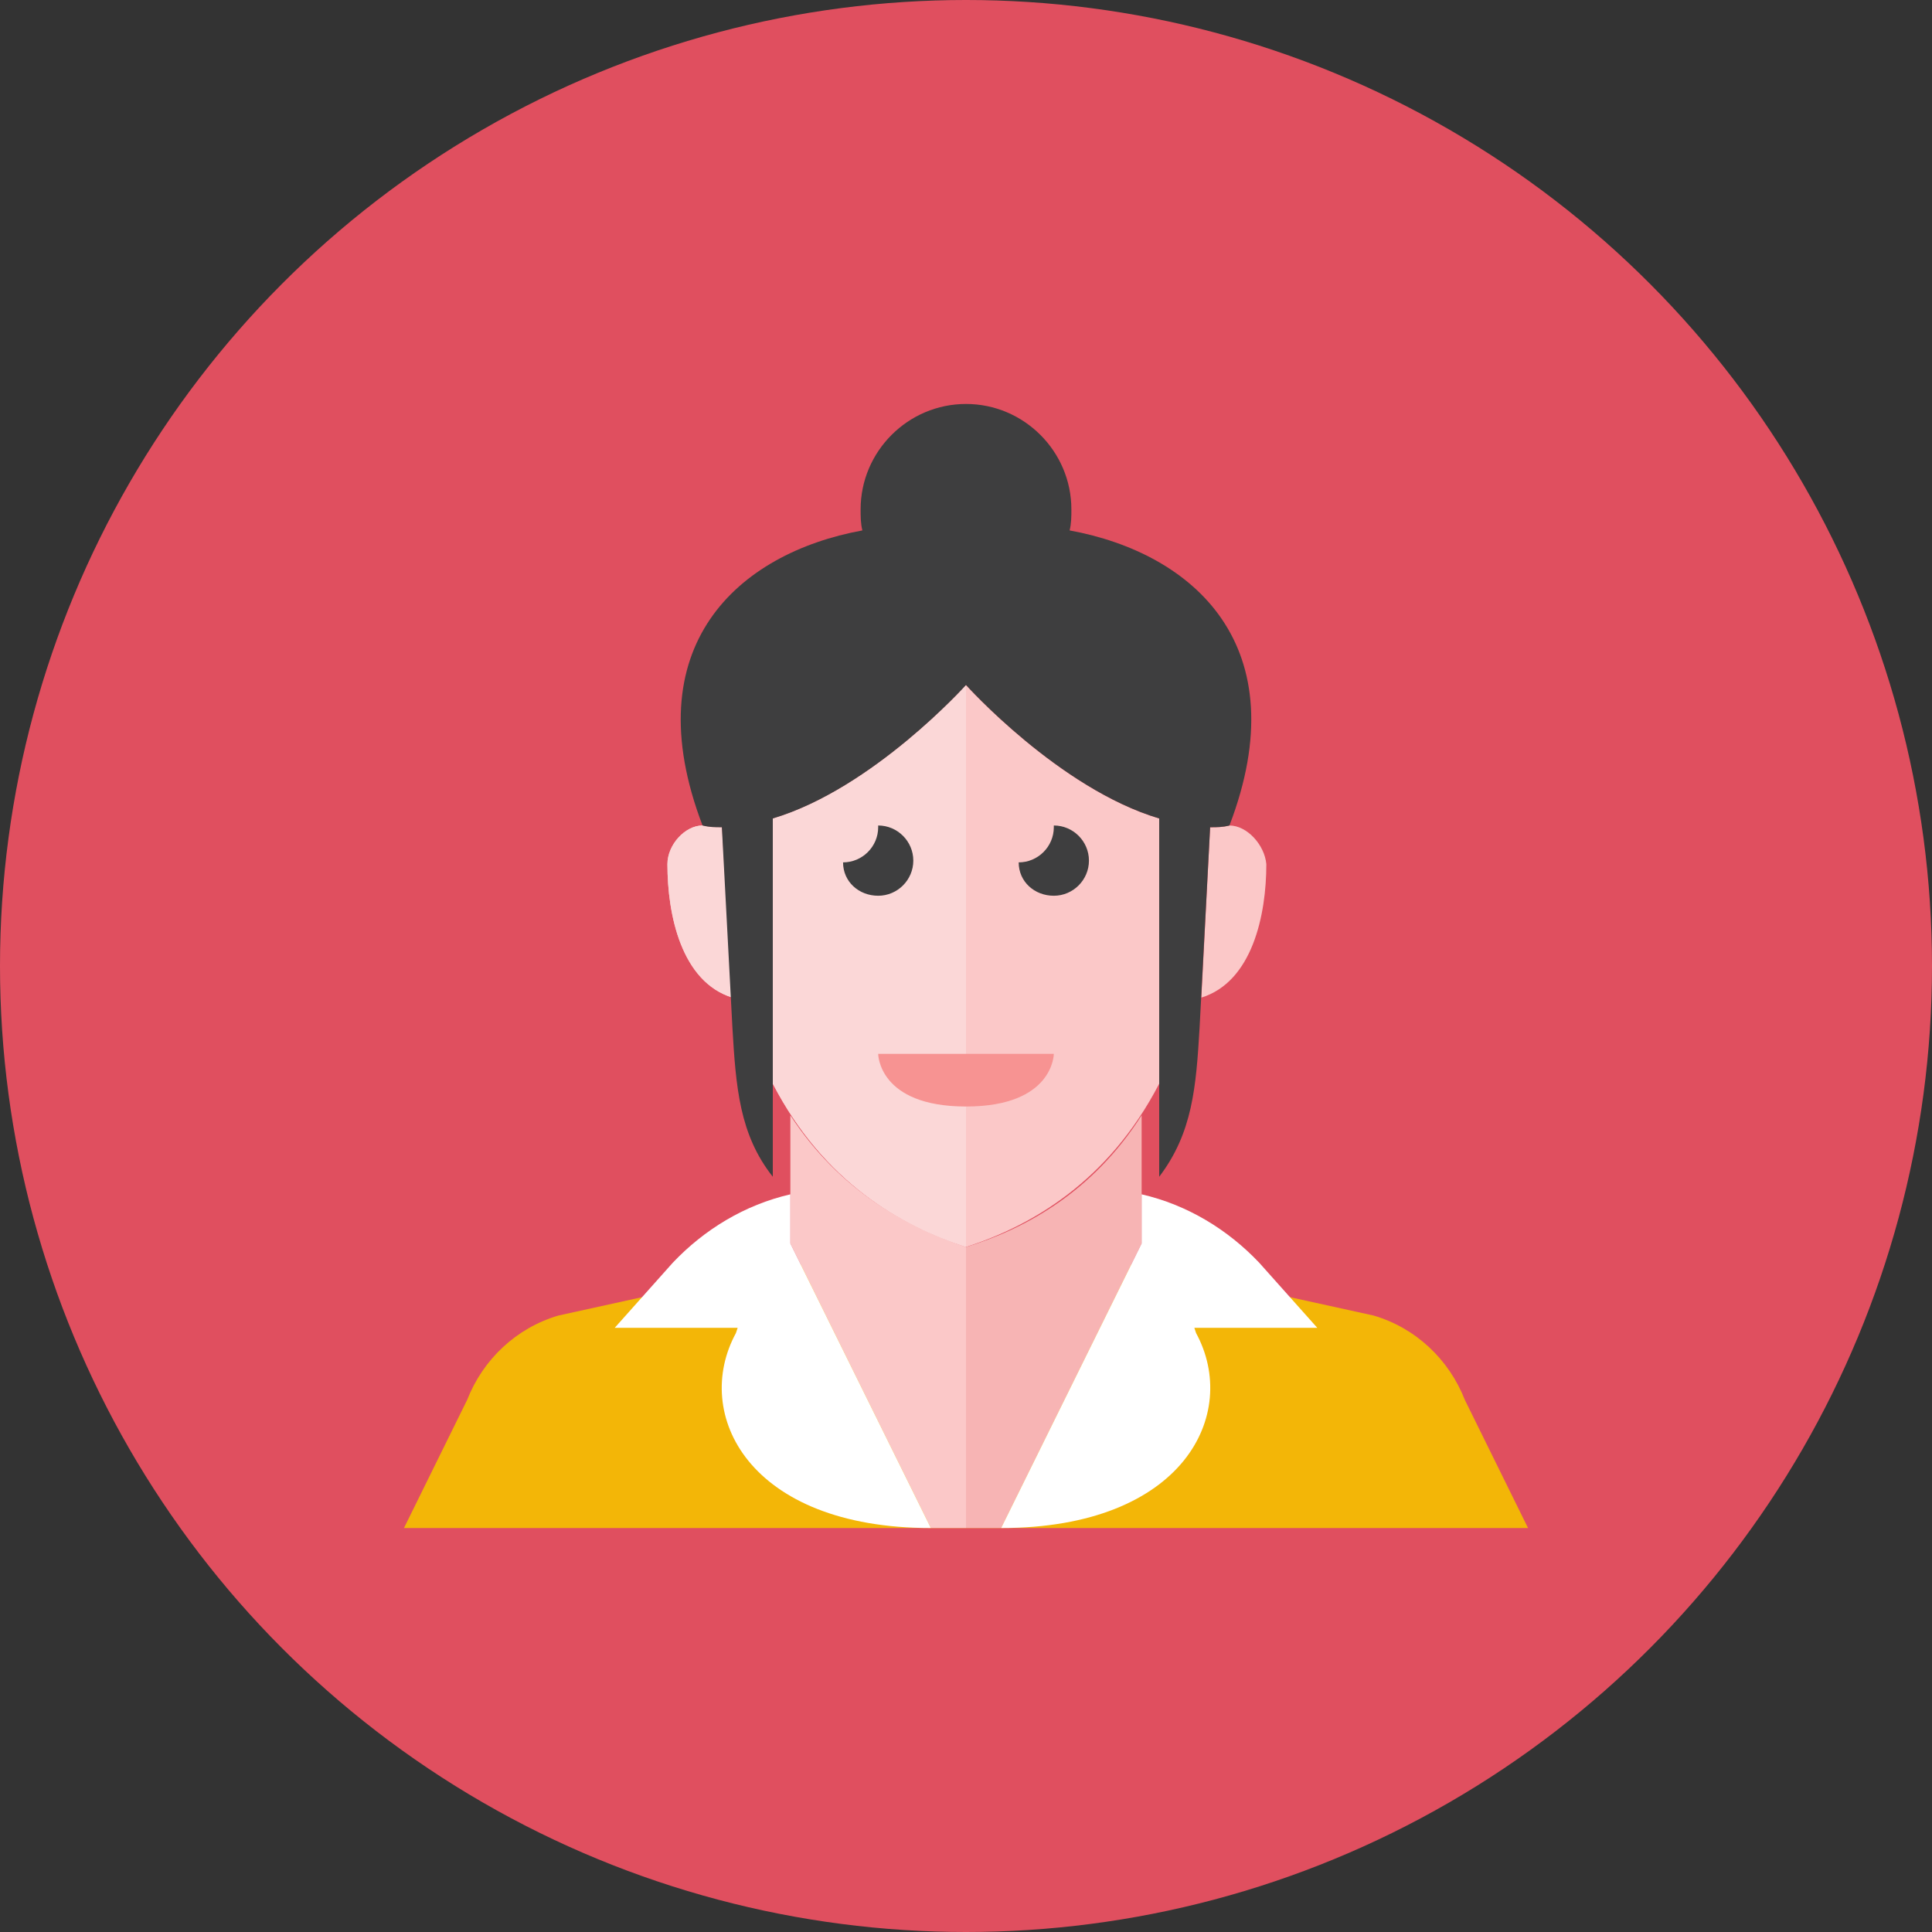 <?xml version="1.0" encoding="utf-8"?>
<!-- Generator: Adobe Illustrator 24.0.2, SVG Export Plug-In . SVG Version: 6.00 Build 0)  -->
<svg version="1.1" id="Layer_1" xmlns="http://www.w3.org/2000/svg" xmlns:xlink="http://www.w3.org/1999/xlink" x="0px" y="0px"
	 viewBox="0 0 110 110" style="enable-background:new 0 0 110 110;" xml:space="preserve">
<rect x="0" y="0" width="110" height="110" fill="#333333" stroke="none"/>
<style type="text/css">
	.st0{fill:#E04F5F;}
	.st1{fill:#FBC8C8;}
	.st2{fill:#F3B607;}
	.st3{fill:#F7B4B4;}
	.st4{fill:#FFFFFF;}
	.st5{fill:#FBD7D7;}
	.st6{fill:#F79392;}
	.st7{fill:#3E3E3F;}
</style>
<g id="Artboard">
</g>
<g id="Multicolor">
	<g>
		<circle class="st0" cx="55" cy="55" r="55"/>
	</g>
	<g>
		<g>
			<path class="st1" d="M41.1,47.1c-0.4,0-0.7,0-1.1-0.1c-1,0-2,1.1-2,2.2c0,2.9,0.8,6.7,3.7,7.6L41.1,47.1z"/>
			<path class="st1" d="M70,47c-0.4,0.1-0.7,0.1-1.1,0.1l-0.5,9.7c2.9-0.9,3.7-4.7,3.7-7.6C72,48.1,71,47,70,47z"/>
			<path class="st1" d="M66,46.6C60.3,44.9,55,39,55,39s-5.3,5.9-11,7.6v15.1c2.9,5.6,7.3,8.1,11,9.3c3.7-1.2,8.1-3.7,11-9.3V46.6z"
				/>
		</g>
		<path class="st2" d="M83.4,79.7c-0.9-2.3-2.8-4.1-5.2-4.8L65,72H55H45l-13.2,2.9c-2.4,0.7-4.3,2.5-5.2,4.8L23,87h32h32L83.4,79.7z
			"/>
		<path class="st3" d="M65,68v-4.5c-2.8,4.4-6.7,6.5-10,7.5v16h2l8-16.2V68z"/>
		<g>
			<path class="st4" d="M65,70.8V68c2.6,0.6,4.9,2,6.7,3.9l3.3,3.7h-7l0.1,0.3C70.6,80.5,67.4,87,57,87L65,70.8z"/>
		</g>
		<path class="st1" d="M45,63.5V68v2.8L53,87h2V71C51.7,69.9,47.8,67.8,45,63.5z"/>
		<g>
			<path class="st4" d="M45,70.8V68c-2.6,0.6-4.9,2-6.7,3.9L35,75.6h7l-0.1,0.3C39.4,80.5,42.6,87,53,87L45,70.8z"/>
		</g>
		<g>
			<path class="st5" d="M41.1,47.1c-0.4,0-0.7,0-1.1-0.1c-1,0-2,1.1-2,2.2c0,2.9,0.8,6.7,3.7,7.6L41.1,47.1z"/>
			<path class="st5" d="M44,46.6v15.1c2.9,5.6,7.3,8.1,11,9.3V39C55,39,49.7,44.9,44,46.6z"/>
		</g>
		<g>
			<path class="st6" d="M50,60h10c0,0,0,3-5,3S50,60,50,60z"/>
		</g>
		<g>
			<path class="st7" d="M52,49c0-1.1-0.9-2-2-2c0,0,0,0,0,0c0,0,0,0,0,0.1c0,1.1-0.9,2-2,2c0,1.1,0.9,1.9,2,1.9
				C51.1,51,52,50.1,52,49z"/>
		</g>
		<g>
			<path class="st7" d="M62,49c0-1.1-0.9-2-2-2c0,0,0,0,0,0c0,0,0,0,0,0.1c0,1.1-0.9,2-2,2c0,1.1,0.9,1.9,2,1.9
				C61.1,51,62,50.1,62,49z"/>
		</g>
		<path class="st7" d="M60.9,30.2C61,29.8,61,29.4,61,29c0-3.3-2.7-6-6-6s-6,2.7-6,6c0,0.4,0,0.8,0.1,1.2C42,31.5,36.1,36.8,40,47
			c0.4,0.1,0.7,0.1,1.1,0.1l0.6,11.4c0.2,3.4,0.4,6.1,2.3,8.5V46.6c5.7-1.7,11-7.6,11-7.6s5.3,5.9,11,7.6V67
			c1.9-2.5,2.1-5.1,2.3-8.5l0.6-11.4c0.4,0,0.7,0,1.1-0.1C73.9,36.8,68,31.5,60.9,30.2z"/>
	</g>
</g>
</svg>

